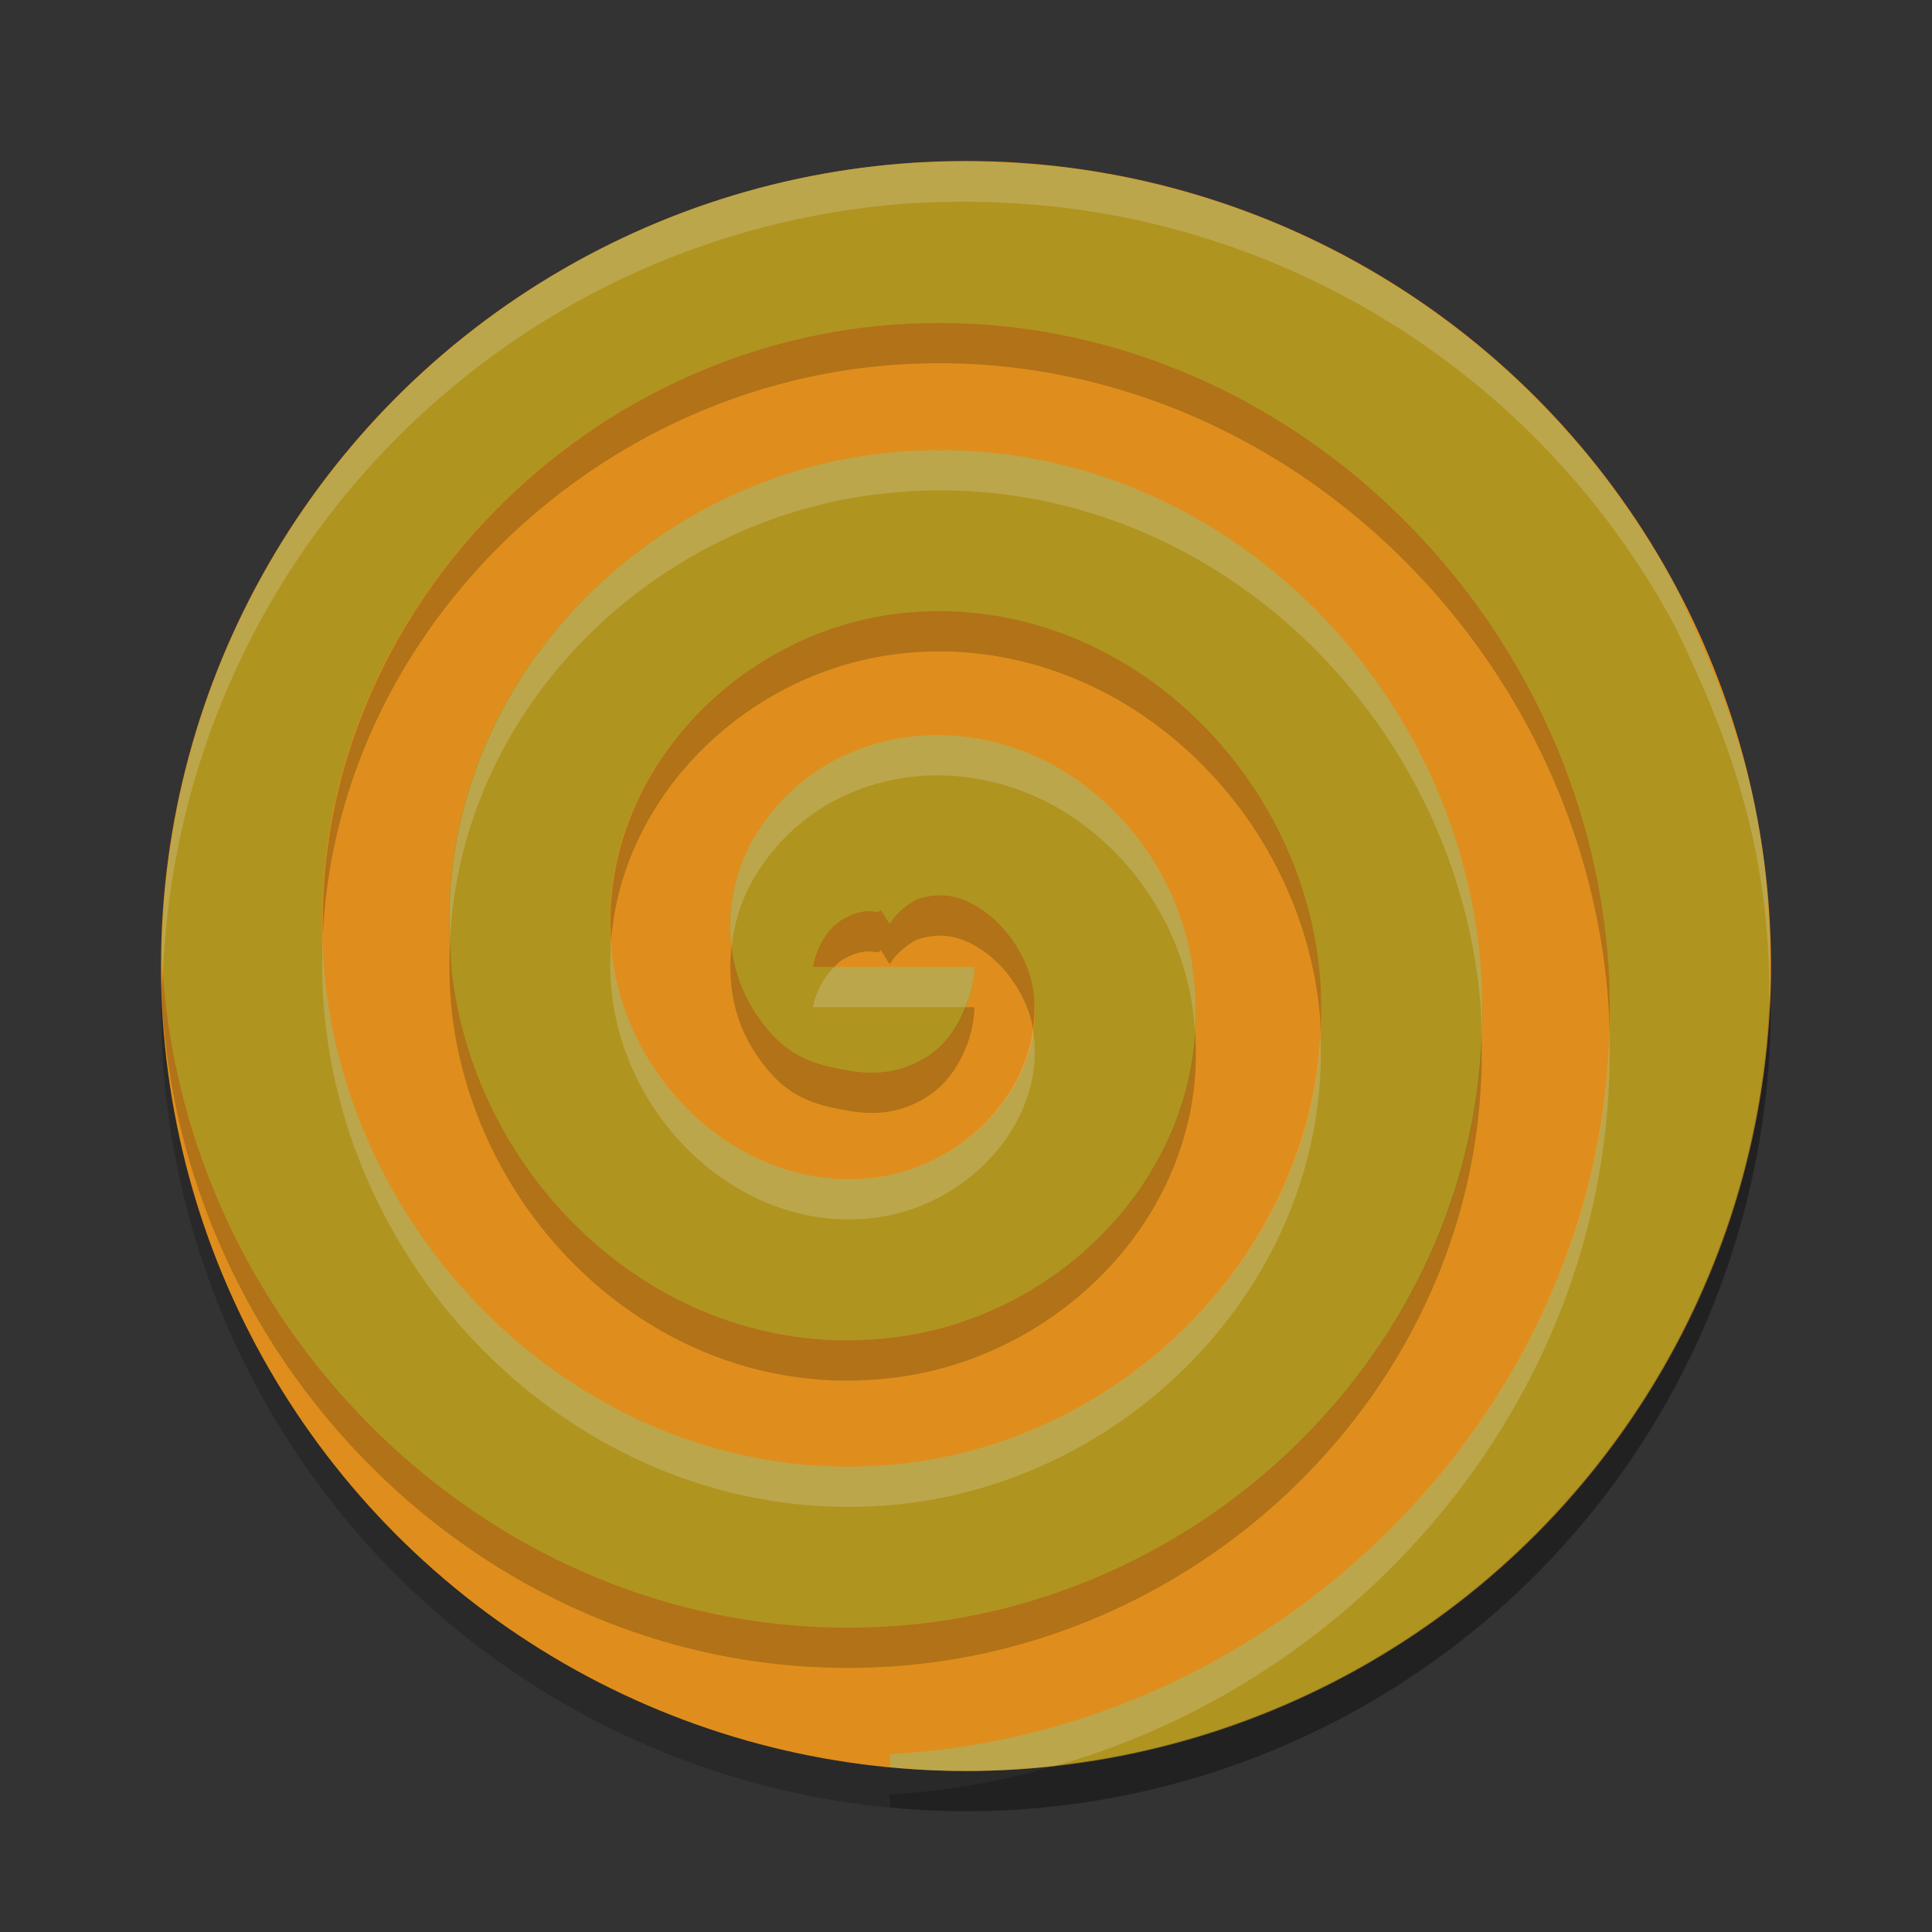 <svg xmlns="http://www.w3.org/2000/svg" width="48" height="48" version="1.1">
 <rect width="100%" height="100%" fill="#333333" stroke="none"/>
 <circle style="opacity:0.2" cx="24" cy="25" r="20"/>
 <circle style="fill:#df8e1d" cx="24" cy="24" r="20"/>
 <path style="opacity:0.3;fill:#40a02b;fill-rule:evenodd" d="m 24.209,4.014 c -0.539,-0.009 -1.089,0.014 -1.639,0.039 C 12.267,4.799 4.228,13.27 4.02,23.598 c 0.007,0.189 0.012,0.377 0.025,0.566 C 4.704,33.486 12.817,41.147 22.365,40.387 30.705,39.723 37.553,32.417 36.773,23.842 36.104,16.486 29.601,10.449 21.996,11.256 c -6.371,0.676 -11.599,6.382 -10.754,13.02 0.686,5.385 5.605,9.811 11.279,8.908 4.397,-0.7 8.033,-4.857 7.031,-9.576 -0.362,-1.705 -1.344,-3.188 -2.738,-4.191 -1.394,-1.003 -3.325,-1.491 -5.213,-0.891 -1.228,0.391 -2.217,1.181 -2.883,2.311 -0.665,1.129 -0.879,2.872 0.006,4.262 0.699,1.098 1.362,1.332 2.381,1.504 0.509,0.086 1.213,0.114 1.959,-0.371 0.746,-0.485 1.143,-1.487 1.143,-2.207 h -4 c 0,-0.179 0.213,-0.846 0.676,-1.146 0.462,-0.301 0.784,-0.238 0.887,-0.221 0.204,0.034 -0.022,-0.259 0.324,0.287 0.012,0.001 0.026,0.003 0.072,-0.076 0.115,-0.195 0.484,-0.479 0.648,-0.531 0.602,-0.192 1.112,-0.071 1.664,0.326 0.552,0.398 1.02,1.106 1.162,1.775 0.477,2.248 -1.44,4.428 -3.748,4.795 -3.262,0.519 -6.265,-2.187 -6.682,-5.463 -0.543,-4.261 2.961,-8.085 7.207,-8.535 5.254,-0.557 9.897,3.753 10.371,8.971 0.568,6.242 -4.549,11.703 -10.74,12.195 C 14.821,36.976 8.542,31.048 8.035,23.883 7.454,15.671 14.193,8.575 22.334,8.057 31.529,7.471 39.443,15.022 39.971,24.139 40.56,34.316 32.194,43.047 22.102,43.582 l 0.018,0.324 C 22.744,43.967 23.372,43.998 24,44 c 10.899,-0.008 19.786,-8.741 19.982,-19.639 -0.007,-0.151 -0.021,-0.301 -0.02,-0.453 C 44,20 42.897,17.214 41.631,14.592 38.529,8.78 32.764,4.868 26.217,4.133 25.557,4.067 24.888,4.025 24.209,4.014 Z M 22.094,22.943 c -0.018,-0.002 -0.017,-0.027 0.004,0.006 -0.003,-0.005 -9.12e-4,-0.001 -0.004,-0.006 z"/>
 <path style="opacity:0.2;fill-rule:evenodd" d="M 24.041 8.041 C 23.478 8.016 22.909 8.02 22.334 8.057 C 14.419 8.561 7.849 15.285 8.023 23.205 C 8.395 15.726 14.754 9.539 22.334 9.057 C 31.529 8.471 39.443 16.022 39.971 25.139 C 39.981 25.314 39.981 25.488 39.986 25.662 C 40.001 25.158 40 24.651 39.971 24.139 C 39.476 15.592 32.489 8.422 24.041 8.041 z M 23.395 15.186 C 23.072 15.183 22.746 15.2 22.418 15.234 C 18.305 15.671 14.901 19.273 15.184 23.371 C 15.464 19.702 18.643 16.635 22.418 16.234 C 27.672 15.677 32.315 19.987 32.789 25.205 C 32.804 25.366 32.799 25.524 32.807 25.684 C 32.832 25.196 32.834 24.704 32.789 24.205 C 32.344 19.313 28.235 15.219 23.395 15.186 z M 23.25 22.25 C 23.109 22.259 22.965 22.288 22.814 22.336 C 22.65 22.388 22.281 22.672 22.166 22.867 C 22.12 22.946 22.106 22.944 22.094 22.943 C 21.747 22.398 21.973 22.691 21.77 22.656 C 21.667 22.639 21.345 22.576 20.883 22.877 C 20.42 23.178 20.207 23.844 20.207 24.023 L 20.727 24.023 C 20.778 23.974 20.823 23.916 20.883 23.877 C 21.345 23.576 21.667 23.639 21.77 23.656 C 21.973 23.691 21.747 23.398 22.094 23.943 C 22.106 23.944 22.12 23.946 22.166 23.867 C 22.281 23.672 22.65 23.388 22.814 23.336 C 23.416 23.144 23.926 23.265 24.479 23.662 C 25.031 24.06 25.499 24.768 25.641 25.438 C 25.651 25.485 25.654 25.531 25.662 25.578 C 25.712 25.204 25.723 24.824 25.641 24.438 C 25.499 23.768 25.031 23.06 24.479 22.662 C 24.064 22.364 23.673 22.222 23.25 22.25 z M 11.18 23.396 C 11.153 24.013 11.161 24.638 11.242 25.275 C 11.928 30.66 16.847 35.087 22.521 34.184 C 26.587 33.536 29.994 29.931 29.693 25.66 C 29.446 29.482 26.265 32.588 22.521 33.184 C 16.847 34.087 11.928 29.66 11.242 24.275 C 11.205 23.98 11.194 23.688 11.18 23.396 z M 18.174 23.527 C 18.077 24.379 18.214 25.296 18.725 26.098 C 19.424 27.196 20.087 27.43 21.105 27.602 C 21.615 27.687 22.318 27.716 23.064 27.23 C 23.811 26.745 24.207 25.743 24.207 25.023 L 23.984 25.023 C 23.796 25.495 23.496 25.95 23.064 26.23 C 22.318 26.716 21.615 26.687 21.105 26.602 C 20.087 26.43 19.424 26.196 18.725 25.098 C 18.411 24.604 18.24 24.066 18.174 23.527 z M 4.045 24.168 A 20 20 0 0 0 4.02 24.598 C 4.027 24.786 4.032 24.974 4.045 25.164 C 4.704 34.486 12.817 42.147 22.365 41.387 C 30.399 40.747 37.03 33.939 36.809 25.773 C 36.488 33.488 30.069 39.774 22.365 40.387 C 12.818 41.146 4.706 33.488 4.045 24.168 z M 43.961 24.877 A 20 20 0 0 1 26.291 43.854 C 24.941 44.244 23.543 44.506 22.102 44.582 L 22.119 44.906 A 20 20 0 0 0 24 45 A 20 20 0 0 0 43.982 25.361 C 43.975 25.21 43.973 25.06 43.963 24.908 C 43.962 24.898 43.962 24.888 43.961 24.877 z"/>
 <path style="opacity:0.2;fill:#eff1f5;fill-rule:evenodd" d="M 24.209 4.014 C 23.67 4.004 23.12 4.028 22.57 4.053 C 12.267 4.799 4.228 13.27 4.02 23.598 C 4.027 23.786 4.032 23.974 4.045 24.164 C 4.045 24.171 4.046 24.177 4.047 24.184 C 4.46 14.046 12.406 5.789 22.57 5.053 C 23.12 5.028 23.67 5.004 24.209 5.014 C 24.888 5.025 25.557 5.067 26.217 5.133 C 32.764 5.868 38.529 9.78 41.631 15.592 C 42.891 18.202 43.987 20.976 43.961 24.855 C 43.968 24.691 43.979 24.527 43.982 24.361 C 43.975 24.21 43.961 24.06 43.963 23.908 C 44 20 42.897 17.214 41.631 14.592 C 38.529 8.78 32.764 4.868 26.217 4.133 C 25.557 4.067 24.888 4.025 24.209 4.014 z M 23.408 11.184 C 22.943 11.182 22.471 11.205 21.996 11.256 C 15.909 11.902 10.88 17.142 11.18 23.396 C 11.429 17.592 16.237 12.867 21.996 12.256 C 29.601 11.449 36.104 17.486 36.773 24.842 C 36.802 25.156 36.8 25.463 36.809 25.773 C 36.835 25.137 36.833 24.495 36.773 23.842 C 36.146 16.946 30.391 11.209 23.408 11.184 z M 23.016 18.27 C 22.547 18.293 22.073 18.375 21.602 18.525 C 20.374 18.916 19.384 19.707 18.719 20.836 C 18.289 21.565 18.053 22.548 18.174 23.527 C 18.245 22.903 18.437 22.314 18.719 21.836 C 19.384 20.707 20.374 19.916 21.602 19.525 C 23.489 18.925 25.421 19.413 26.814 20.416 C 28.208 21.419 29.191 22.903 29.553 24.607 C 29.628 24.963 29.669 25.313 29.693 25.66 C 29.736 24.994 29.701 24.308 29.553 23.607 C 29.191 21.903 28.208 20.419 26.814 19.416 C 25.769 18.663 24.42 18.2 23.016 18.27 z M 8.023 23.205 C 7.996 23.758 7.995 24.317 8.035 24.883 C 8.542 32.048 14.821 37.976 22.049 37.4 C 28.081 36.92 33.077 31.723 32.807 25.684 C 32.519 31.287 27.745 35.947 22.049 36.4 C 14.821 36.976 8.542 31.048 8.035 23.883 C 8.019 23.655 8.028 23.431 8.023 23.205 z M 15.184 23.371 C 15.149 23.83 15.151 24.296 15.211 24.77 C 15.628 28.045 18.631 30.752 21.893 30.232 C 24.152 29.873 26.032 27.776 25.662 25.578 C 25.424 27.377 23.803 28.928 21.893 29.232 C 18.631 29.752 15.628 27.045 15.211 23.77 C 15.194 23.636 15.193 23.504 15.184 23.371 z M 20.727 24.023 C 20.38 24.355 20.207 24.868 20.207 25.023 L 23.984 25.023 C 24.122 24.679 24.207 24.327 24.207 24.023 L 20.727 24.023 z M 39.986 25.662 C 39.707 35.172 31.686 43.074 22.102 43.582 L 22.119 43.906 C 22.744 43.967 23.372 43.998 24 44 C 24.769 43.999 25.523 43.944 26.27 43.859 C 34.22 41.567 40.224 34.175 39.986 25.662 z"/>
</svg>
